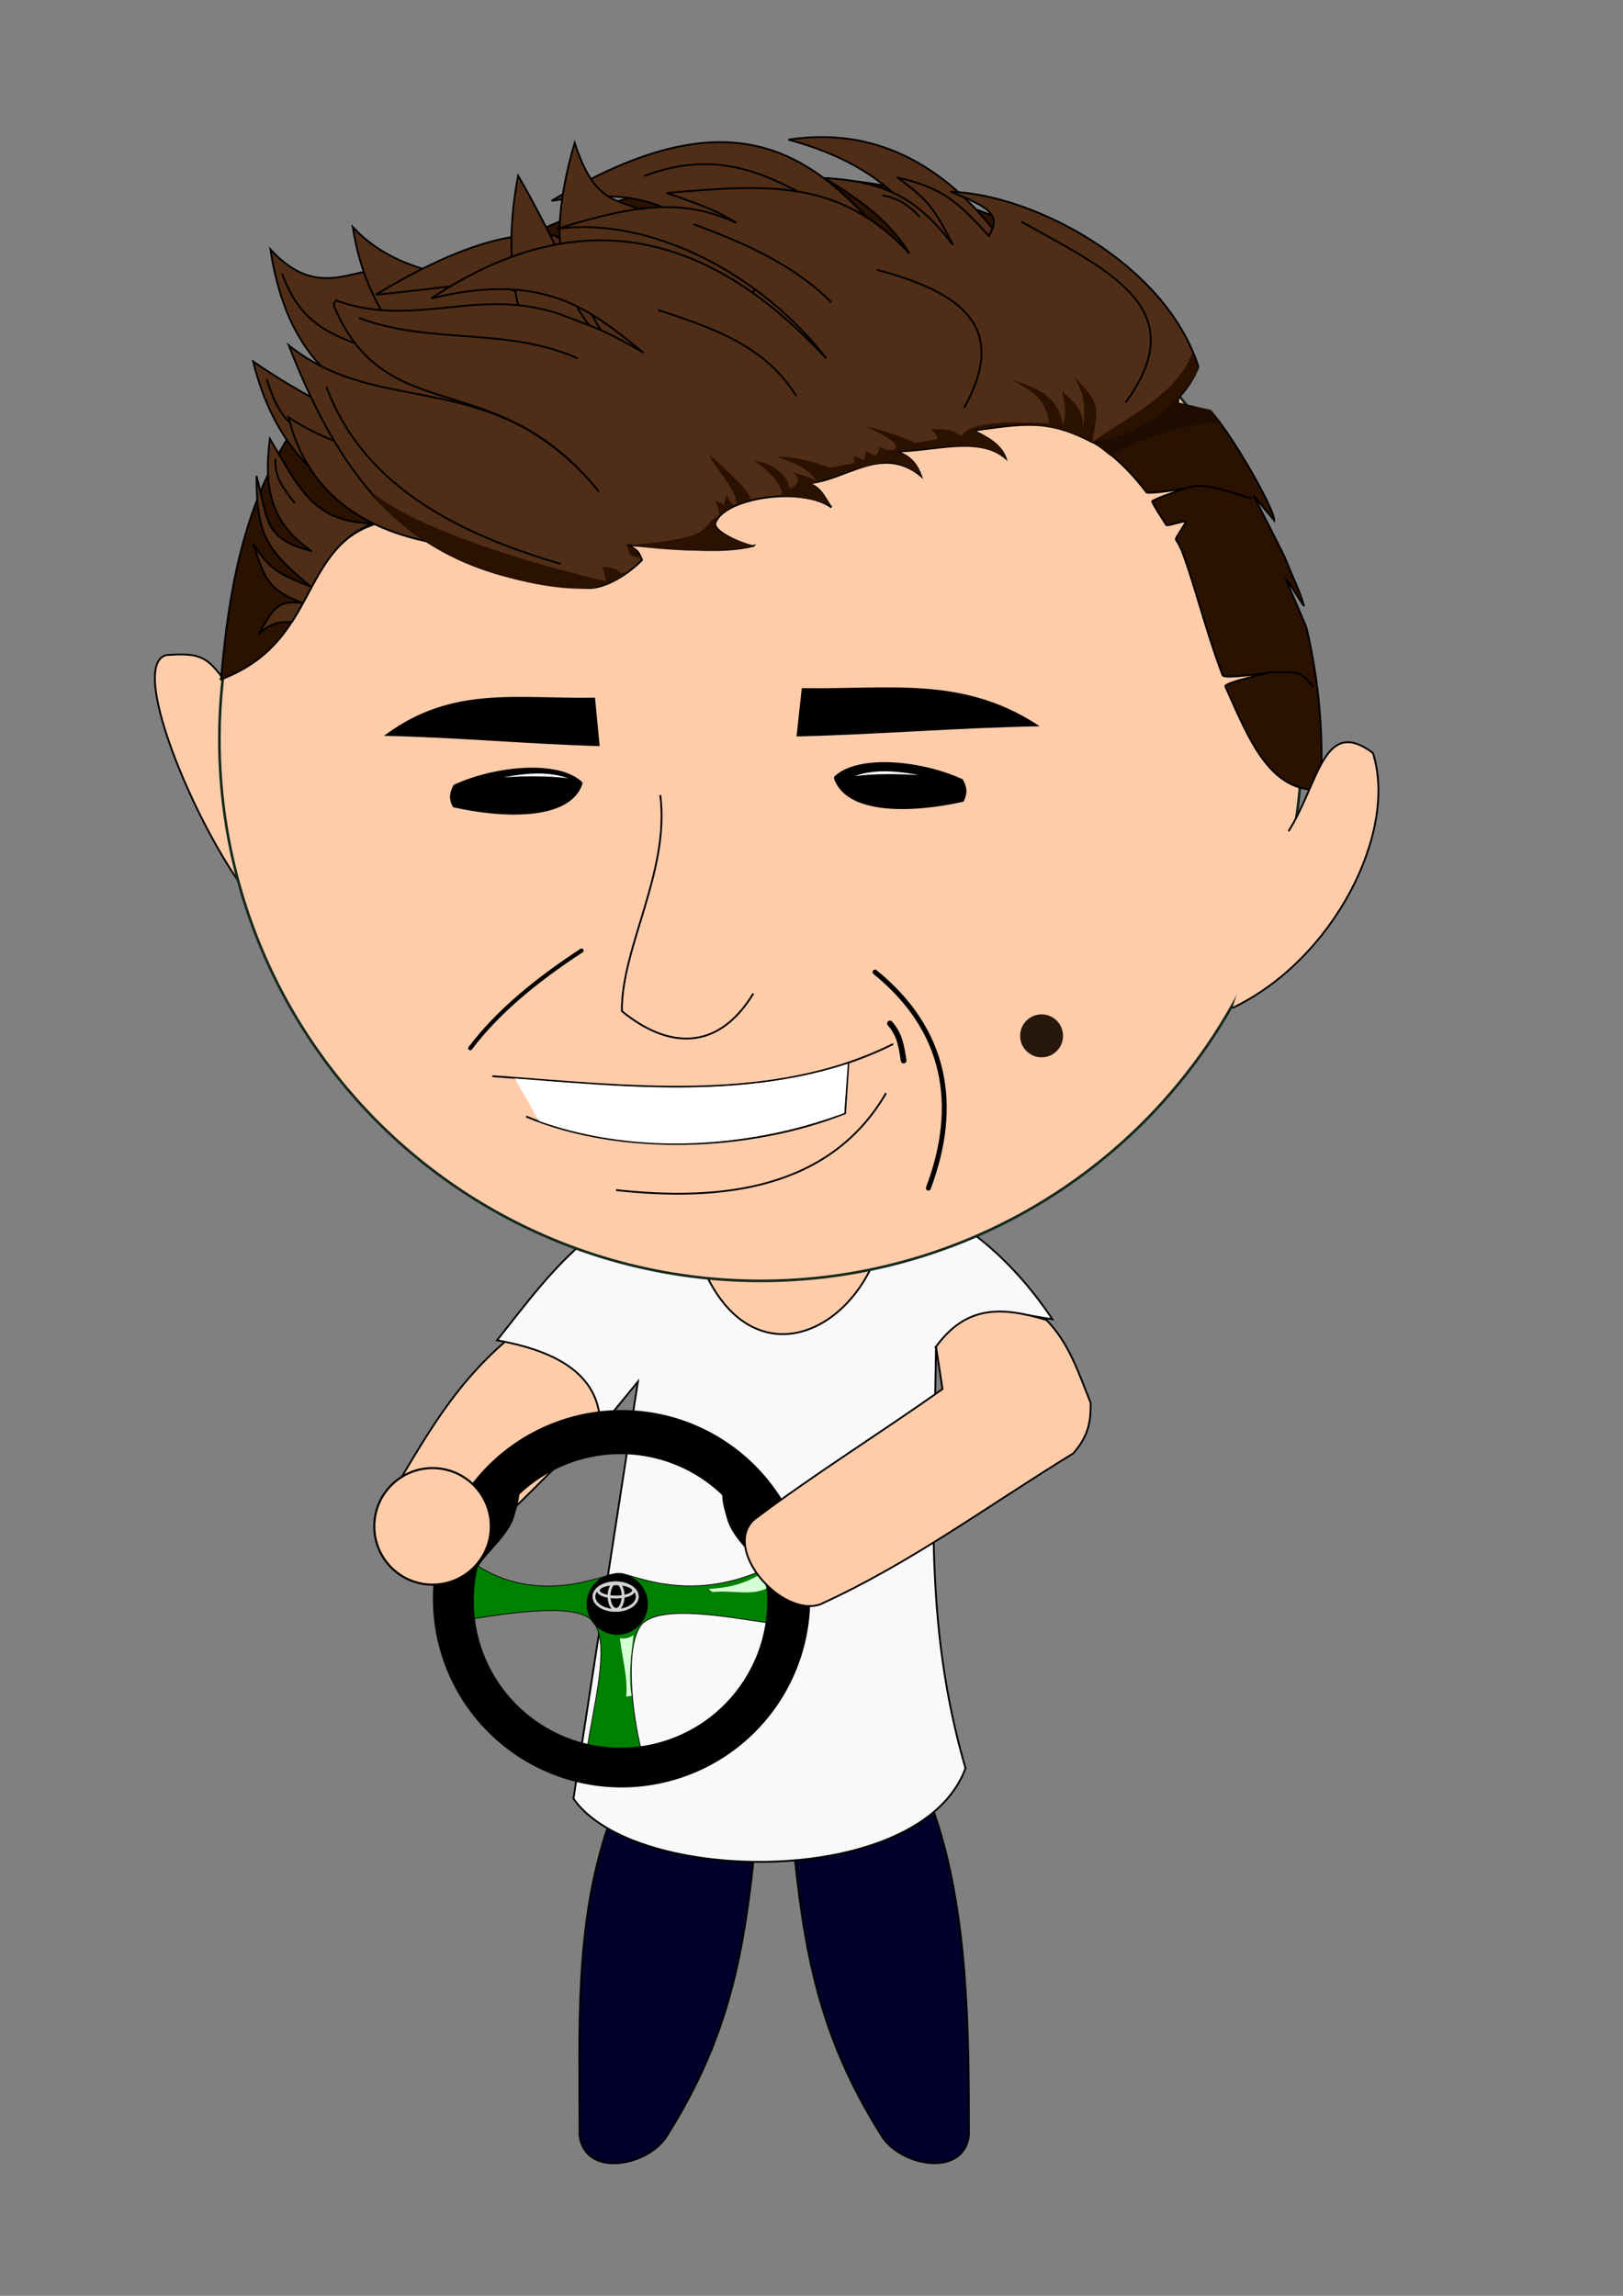 <?xml version="1.0" encoding="UTF-8" standalone="no"?>
<svg
   xmlns:dc="http://purl.org/dc/elements/1.1/"
   xmlns:cc="http://creativecommons.org/ns#"
   xmlns:rdf="http://www.w3.org/1999/02/22-rdf-syntax-ns#"
   xmlns:svg="http://www.w3.org/2000/svg"
   xmlns="http://www.w3.org/2000/svg"
   xmlns:sodipodi="http://sodipodi.sourceforge.net/DTD/sodipodi-0.dtd"
   xmlns:inkscape="http://www.inkscape.org/namespaces/inkscape"
   width="210mm"
   height="297mm"
   viewBox="0 0 210 297"
   version="1.1"
   id="svg2801"
   inkscape:version="1.0.1 (3bc2e813f5, 2020-09-07)"
   sodipodi:docname="Cedric.svg">
  <rect x="0" y="0" width="210" height="297" fill="#808080" stroke="none"/>
  <defs
     id="defs2795" />
  <sodipodi:namedview
     id="base"
     pagecolor="#ffffff"
     bordercolor="#666666"
     borderopacity="1.0"
     inkscape:pageopacity="0.0"
     inkscape:pageshadow="2"
     inkscape:zoom="0.35"
     inkscape:cx="-711.37918"
     inkscape:cy="469.24875"
     inkscape:document-units="mm"
     inkscape:current-layer="g3791"
     inkscape:document-rotation="0"
     showgrid="false"
     inkscape:snap-nodes="false"
     inkscape:window-width="1920"
     inkscape:window-height="1017"
     inkscape:window-x="1912"
     inkscape:window-y="-8"
     inkscape:window-maximized="1"
     showguides="true"
     inkscape:guide-bbox="true" />
  <g
     inkscape:label="Layer 1"
     inkscape:groupmode="layer"
     id="layer1">
    <g
       id="g4023"
       transform="matrix(0.891,0,0,0.891,-61.656,80.034)">
      <path
         style="fill:#00002b;stroke:#000000;stroke-width:0.265px;stroke-linecap:butt;stroke-linejoin:miter;stroke-opacity:1"
         d="m 204.895,173.476 c 4.929,14.378 5.008,31.76 5.008,46.775 -0.853,6.26 -10.148,4.362 -12.757,-0.095 -9.116,-14.52 -11.212,-26.666 -12.851,-43.278 z"
         id="path3561-4"
         sodipodi:nodetypes="ccccc" />
      <path
         style="fill:#00002b;stroke:#000000;stroke-width:0.265px;stroke-linecap:butt;stroke-linejoin:miter;stroke-opacity:1"
         d="m 157.522,175.286 c -4.929,14.378 -4.158,29.964 -4.158,44.979 0.853,6.26 10.148,4.362 12.757,-0.095 9.116,-14.52 11.212,-26.666 12.851,-43.278 z"
         id="path3561"
         sodipodi:nodetypes="ccccc" />
      <path
         style="fill:#ffccaa;fill-opacity:1;stroke:#000000;stroke-width:0.265px;stroke-linecap:butt;stroke-linejoin:miter;stroke-opacity:1"
         d="m 142.588,104.937 c -8.54,7.393 -12.589,15.831 -18.508,25.424 -1.8,4.638 3.041,10.554 8.085,8.219 9.034,-5.493 17.087,-15.395 24.141,-21.556 2.167,-9.369 2.57,-11.772 -13.717,-12.087 z"
         id="path3559"
         sodipodi:nodetypes="ccccc" />
      <path
         style="fill:#f9f9f9;stroke:#000000;stroke-width:0.265px;stroke-linecap:butt;stroke-linejoin:miter;stroke-opacity:1"
         d="m 205.129,105.705 c 5.147,-6.526 9.494,-5.177 16.905,-3.976 -3.172,-4.745 -6.989,-9.034 -11.559,-12.461 l -55.993,0.802 c -5.12,4.232 -8.994,9.534 -13.096,14.7 7.34,1.346 15.16,4.306 14.967,12.695 l 5.479,-6.682 -9.354,60.537 c 8.727,12.622 50.476,13.216 56.928,-4.41 -6.133,-21.159 -4.568,-39.223 -4.276,-61.205 z"
         id="path3555"
         sodipodi:nodetypes="cccccccccc" />
      <g
         id="g3842"
         transform="matrix(0.413,0,0,0.413,-15.141,111.626)">
        <path
           style="fill:#008000;stroke:#000000;stroke-width:0.265px;stroke-linecap:butt;stroke-linejoin:miter;stroke-opacity:1"
           d="m 372.261,62.744 c 23.234,14.766 46.737,1.655 49.561,2.646 2.739,-0.86 23.412,11.237 51.216,-1.512 2.646,6.468 1.609,12.676 1.323,18.899 -13.975,-2.007 -36.518,-6.407 -44.034,0 -6.83,6.847 -3.941,32.208 -0.43,45.383 l -19.319,-0.404 c 1.894,-14.41 8.583,-37.667 2.275,-45.226 -4.803,-7.042 -28.588,-3.342 -42.057,-1.265 0.025,-6.356 -2.501,-13.15 1.466,-18.521 z"
           id="path3802"
           sodipodi:nodetypes="cccccccccc" />
        <path
           id="path3793"
           style="opacity:1;fill:#000000;fill-opacity:1;stroke:none;stroke-width:0.384;stroke-linecap:round;stroke-linejoin:round;stroke-miterlimit:4;stroke-dasharray:none"
           d="M 422.767,7.938 A 66.335,66.335 0 0 0 356.432,74.272 66.335,66.335 0 0 0 422.767,140.607 66.335,66.335 0 0 0 489.101,74.272 66.335,66.335 0 0 0 422.767,7.938 Z M 422.388,23.434 A 51.594,51.594 0 0 1 473.982,75.028 51.594,51.594 0 0 1 422.388,126.622 51.594,51.594 0 0 1 370.795,75.028 51.594,51.594 0 0 1 422.388,23.434 Z" />
        <circle
           style="opacity:1;fill:#000000;fill-opacity:1;stroke:none;stroke-width:0.534;stroke-linecap:round;stroke-linejoin:round;stroke-miterlimit:4;stroke-dasharray:none"
           id="path3800"
           cx="421.254"
           cy="76.162"
           r="10.772" />
        <path
           style="fill:#000000;stroke:#000000;stroke-width:0.265px;stroke-linecap:butt;stroke-linejoin:miter;stroke-opacity:1"
           d="M 472.659,63.972 C 469.495,58.853 462.064,53.206 460.092,46.511 c -1.044,-3.545 -1.985,-6.791 -1.77,-9.262 1.643,-4.271 3.801,4.415 4.982,4.99 7.885,9.217 8.599,15.466 9.355,21.734 z"
           id="path3814"
           sodipodi:nodetypes="csccc" />
        <path
           style="fill:#000000;stroke:#000000;stroke-width:0.265px;stroke-linecap:butt;stroke-linejoin:miter;stroke-opacity:1"
           d="m 372.338,62.756 c 3.164,-5.119 10.595,-10.766 12.567,-17.461 1.044,-3.545 1.985,-6.791 1.77,-9.262 -1.643,-4.271 -3.801,4.415 -4.982,4.99 -7.885,9.217 -8.599,15.466 -9.355,21.734 z"
           id="path3814-3"
           sodipodi:nodetypes="csccc" />
        <path
           style="fill:#d5ffd5;stroke:none;stroke-width:0.265px;stroke-linecap:butt;stroke-linejoin:miter;stroke-opacity:1"
           d="m 453.423,70.826 c 7.419,-0.411 13.074,-1.969 19.11,-5.746 l 1.11,5.595 c -5.374,2.636 -11.981,0.537 -19.017,1.22 z"
           id="path3831"
           sodipodi:nodetypes="ccccc" />
        <path
           style="fill:#d5ffd5;fill-opacity:1;stroke:none;stroke-width:0.265px;stroke-linecap:butt;stroke-linejoin:miter;stroke-opacity:1"
           d="m 426.963,86.996 c -0.603,0.689 -3.029,1.626 -4.794,1.153 0.765,6.784 2.882,13.782 2.232,20.543 l 1.894,-0.315 c -1.197,-7.206 -0.129,-14.208 0.668,-21.382 z"
           id="path3833"
           sodipodi:nodetypes="ccccc" />
      </g>
      <path
         style="fill:#ffccaa;fill-opacity:1;stroke:#000000;stroke-width:0.265px;stroke-linecap:butt;stroke-linejoin:miter;stroke-opacity:1"
         d="m 221.166,101.83 c 3.328,3.401 4.659,7.711 6.414,12.027 0.008,2.279 -0.079,4.577 -2.539,7.35 -12.407,7.587 -23.456,15.856 -36.75,21.916 -5.616,1.905 -14.236,-7.961 -9.622,-12.294 8.831,-6.664 18.297,-12.515 27.395,-18.976 l -0.935,-6.147 c 4.367,-6.005 9.482,-5.862 16.036,-3.875 z"
         id="path3557"
         sodipodi:nodetypes="cccccccc" />
      <g
         id="g3791">
        <path
           style="fill:#ffccaa;fill-opacity:1;stroke:#000000;stroke-width:0.265px;stroke-linecap:butt;stroke-linejoin:miter;stroke-opacity:1"
           d="m 171.873,95.529 c 6.42,13.033 18.554,9.356 23.73,-1.074 z"
           id="path3662"
           sodipodi:nodetypes="ccc" />
        <path
           style="fill:#ffccaa;fill-opacity:1;stroke:#000000;stroke-width:0.265px;stroke-linecap:butt;stroke-linejoin:miter;stroke-opacity:1"
           d="M 102.621,10.205 C 99.515,5.565 98.542,4.893 93.36,5.292 87.469,6.72 98.491,32.188 106.022,41.01"
           id="path3549"
           sodipodi:nodetypes="ccc" />
        <path
           id="path3378"
           style="fill:#ffccaa;fill-opacity:1;stroke:#16291d;stroke-width:0.384;stroke-linecap:round;stroke-linejoin:round;stroke-miterlimit:4;stroke-dasharray:none"
           d="m 179.67,-61.072 a 78.61,78.61 0 0 0 -78.61,78.61 78.61,78.61 0 0 0 78.61,78.61 78.61,78.61 0 0 0 78.61,-78.61 78.61,78.61 0 0 0 -17.689,-49.681 h -56.108 v -28.781 a 78.61,78.61 0 0 0 -4.813,-0.148 z" />
        <path
           style="fill:#2b1100;stroke:#000000;stroke-width:0.265px;stroke-linecap:butt;stroke-linejoin:miter;stroke-opacity:1"
           d="m 101.295,8.82 c 15.459,-5.855 10.565,-21.135 25.391,-23.252 24.383,8.718 53.419,-2.211 75.905,-12.829 15.757,-4.176 25.56,-1.065 33.085,8.901 0.264,0.349 5.602,-0.534 5.602,-0.534 0,0 -4.909,1.605 -4.764,1.911 0.422,0.888 1.221,2.103 2.061,3.393 0.134,0.205 2.654,-0.698 2.789,-0.49 0.111,0.172 -1.526,2.401 -1.415,2.574 0.559,0.879 0.455,0.814 0.862,1.618 1.756,4.53 3.445,11.552 5.933,18.103 0.242,0.636 7.268,-0.47 7.268,-0.47 0,0 -7.138,1.508 -6.867,2.107 3.344,7.4 6.338,15.42 13.817,15.005 0.497,-7.911 -0.226,-15.824 -2.027,-23.472 -0.124,-0.527 -2.859,-6.598 -2.993,-7.122 -0.132,-0.514 2.739,4.318 2.597,3.806 -0.626,-2.267 -1.749,-4.306 -2.561,-6.511 -0.316,-0.858 -4.722,-9.379 -4.722,-9.379 l 2.988,3.56 c 0.084,-1.592 -6.142,-12.513 -9.247,-15.896 l -4.72,-1.112 0.735,-9.755 c -33.634,-31.612 -84.27,-30.218 -117.532,0.668 -16.262,13.597 -20.479,29.011 -22.183,49.178 z"
           id="path3380"
           sodipodi:nodetypes="cccscsssscscscssssccccccc" />
        <path
           style="fill:#502d16;fill-opacity:1;stroke:#000000;stroke-width:0.265px;stroke-linecap:butt;stroke-linejoin:miter;stroke-opacity:1"
           d="m 184.641,-34.585 c -10.909,-22.58 -17.014,-28.999 -35.341,-26.08 31.212,-18.785 41.921,-3.338 56.507,15.686 0.403,-11.674 -7.151,-20.552 -22.112,-24.568 16.777,-2.572 27.603,8.534 34.018,19.277 z"
           id="path3384"
           sodipodi:nodetypes="cccccc" />
        <path
           style="fill:#502d16;fill-opacity:1;stroke:#000000;stroke-width:0.265px;stroke-linecap:butt;stroke-linejoin:miter;stroke-opacity:1"
           d="m 146.295,-49.871 c -14.473,1.352 -14.701,0.309 -20.822,-0.679 -4.855,-0.783 -9.955,4.575 -16.999,-3.052 3.764,24.733 21.68,25.091 39.818,27.227 -9.797,6.36 -29.05,-1.82 -42.338,-10.97 6.707,26.93 31.425,23.938 43.937,23.901 z"
           id="path3384-2-7"
           sodipodi:nodetypes="csccccc" />
        <path
           style="fill:none;stroke:#000000;stroke-width:0.265px;stroke-linecap:butt;stroke-linejoin:miter;stroke-opacity:1"
           d="m 107.912,-34.774 c 2.097,6.339 3.253,6.227 8.504,10.205"
           id="path3477"
           sodipodi:nodetypes="cc" />
        <path
           style="fill:#502d16;fill-opacity:1;stroke:#000000;stroke-width:0.265px;stroke-linecap:butt;stroke-linejoin:miter;stroke-opacity:1"
           d="m 164.269,-48.051 c -14.473,1.352 -14.701,0.309 -20.822,-0.679 -4.855,-0.783 -15.969,-0.503 -23.012,-8.13 3.764,24.733 27.694,30.169 45.831,32.305 -9.797,6.36 -41.879,4.46 -55.167,-4.689 6.707,26.93 44.254,17.657 56.766,17.62 z"
           id="path3384-2"
           sodipodi:nodetypes="csccccc" />
        <path
           style="fill:#502d16;fill-opacity:1;stroke:#000000;stroke-width:0.265px;stroke-linecap:butt;stroke-linejoin:miter;stroke-opacity:1"
           d="m 163.131,-22.324 c -16.899,-31.256 -18.218,-26.606 -39.34,-24.725 31.212,-18.785 36.943,-4.032 51.529,14.992 0.403,-11.674 -10.458,-19.324 -25.419,-23.34 16.777,-2.572 27.603,8.534 34.018,19.277 z"
           id="path3384-4"
           sodipodi:nodetypes="cccccc" />
        <path
           style="fill:#502d16;fill-opacity:1;stroke:#000000;stroke-width:0.265px;stroke-linecap:butt;stroke-linejoin:miter;stroke-opacity:1"
           d="m 180.087,-51.612 c -13.691,-4.885 -11.319,-3.454 -16.451,-6.934 -4.07,-2.759 -7.816,-0.657 -10.981,-10.545 -7.03,24.01 3.782,30.028 19.322,39.621 -11.566,1.629 -19.351,-20.93 -27.534,-34.835 -5.289,27.244 12.167,41.983 23.525,47.232 z"
           id="path3384-2-7-8"
           sodipodi:nodetypes="csccccc" />
        <path
           style="fill:none;stroke:#000000;stroke-width:0.265px;stroke-linecap:butt;stroke-linejoin:miter;stroke-opacity:1"
           d="m 162.719,-64.256 c 9.505,-3.586 16.419,-1.227 24.757,3.591"
           id="path3473"
           sodipodi:nodetypes="cc" />
        <path
           style="fill:none;stroke:#000000;stroke-width:0.265px;stroke-linecap:butt;stroke-linejoin:miter;stroke-opacity:1"
           d="m 110.18,-50.082 c 2.814,7.724 7.501,9.115 14.741,11.528"
           id="path3475"
           sodipodi:nodetypes="cc" />
        <path
           style="fill:#502d16;stroke:#000000;stroke-width:0.265px;stroke-linecap:butt;stroke-linejoin:miter;stroke-opacity:1"
           d="M 154.592,-4.441 C 130.068,-5.677 119.476,-18.391 111.125,-39.688 c 13.662,10.92 29.742,2.598 45.074,21.261 -15.007,-18.628 -30.661,-8.85 -38.365,-26.647 -0.27,-0.47 -0.104,-0.82 0.189,-1.134 11.597,4.289 21.242,-2.424 33.451,2.362 4.156,1.642 4.909,1.615 11.185,5.229 -6.959,-5.438 -13.717,-12.132 -30.84,-7.875 22.646,-15.032 41.25,-8.654 57.358,8.693 -9.247,-11.98 -25.186,-20.647 -39.121,-18.804 9.647,-2.922 17.619,-4.905 26.08,-0.85 -3.114,-2.044 -6.635,-3.102 -10.111,-4.347 14.91,-1.319 25.215,-1.996 35.246,8.788 -2.97,-4.902 -7.576,-8.054 -12.379,-10.961 9.264,0.507 13.76,3.233 18.71,9.733 -2.75,-5.338 -3.591,-6.588 -8.126,-9.827 6.664,1.531 8.841,3.563 13.324,8.504 1.82,-3.047 0.168,-4.163 -5.575,-6.426 12.114,0.381 31.297,10.499 36.002,25.419 -1.994,5.447 -9.412,10.774 -15.403,10.961 -6.613,-3.536 -10.32,-2.61 -17.292,-1.701 2.144,1.001 4.066,2.132 4.714,4.014 -3.888,-3.337 -10.483,-0.987 -15.959,-0.99 2.258,0.655 3.101,2.055 3.685,3.591 -5.78,-4.742 -10.961,0.693 -16.442,1.039 1.865,0.501 2.443,2.172 3.402,3.496 -4.286,-3.069 -15.36,-1.437 -16.82,2.173 -0.624,1.544 5.365,3.696 5.575,3.402 -4.889,1.262 -11.632,0.311 -18.426,-0.094 1.816,0.693 1.855,1.48 2.173,2.173 -2.541,2.515 -5.62,4.117 -7.843,4.063 z"
           id="path3382"
           sodipodi:nodetypes="ccccccccccccccccccccccccccscccc" />
        <path
           style="fill:#502d16;fill-opacity:1;stroke:#000000;stroke-width:0.265px;stroke-linecap:butt;stroke-linejoin:miter;stroke-opacity:1"
           d="m 123.412,-13.831 c -8.696,-0.109 -10.752,-5.116 -15.025,-12.292 -0.884,7.107 0.035,12.209 6.087,16.33 -7.111,-1.896 -6.278,-4.424 -8.028,-10.924 0.024,8.872 1.587,10.781 7.879,16.074 -4.706,-1.907 -5.838,-2.333 -8.366,-6.249 1.723,5.29 2.209,6.657 7.13,8.621 -3.959,-0.498 -4.332,1.251 -6.318,4.49 1.723,-1.528 2.622,-1.75 4.814,-1.75 3.34,-5.084 5.114,-11.784 11.827,-14.299 z"
           id="path3407"
           sodipodi:nodetypes="cccccccccc" />
        <path
           style="fill:none;stroke:#000000;stroke-width:0.265px;stroke-linecap:butt;stroke-linejoin:miter;stroke-opacity:1"
           d="m 116.606,-33.64 c 5.552,14.867 19.813,21.462 34.018,25.702"
           id="path3463"
           sodipodi:nodetypes="cc" />
        <path
           style="fill:none;stroke:#000000;stroke-width:0.265px;stroke-linecap:butt;stroke-linejoin:miter;stroke-opacity:1"
           d="m 121.33,-43.656 c 10.44,3.925 21.385,1.252 31.75,5.859"
           id="path3465"
           sodipodi:nodetypes="cc" />
        <path
           style="fill:none;stroke:#000000;stroke-width:0.265px;stroke-linecap:butt;stroke-linejoin:miter;stroke-opacity:1"
           d="m 164.798,-44.79 c 7.983,2.579 15.567,5.217 20.033,12.473"
           id="path3467"
           sodipodi:nodetypes="cc" />
        <path
           style="fill:none;stroke:#000000;stroke-width:0.265px;stroke-linecap:butt;stroke-linejoin:miter;stroke-opacity:1"
           d="m 169.9,-57.263 c 7.244,2.633 14.513,5.819 20.033,11.339"
           id="path3469"
           sodipodi:nodetypes="cc" />
        <path
           style="fill:none;stroke:#000000;stroke-width:0.265px;stroke-linecap:butt;stroke-linejoin:miter;stroke-opacity:1"
           d="m 217.525,-57.641 c 12.614,7.104 25.22,12.533 15.119,26.269"
           id="path3471"
           sodipodi:nodetypes="cc" />
        <path
           style="fill:none;stroke:#000000;stroke-width:0.265px;stroke-linecap:butt;stroke-linejoin:miter;stroke-opacity:1"
           d="m 109.188,-23.198 c -0.047,2.979 1.115,4.078 2.788,6.426"
           id="path3479"
           sodipodi:nodetypes="cc" />
        <path
           style="fill:none;stroke:#000000;stroke-width:0.265px;stroke-linecap:butt;stroke-linejoin:miter;stroke-opacity:1"
           d="m 241.294,-18.876 c 2.418,-1.168 6.494,0.519 9.672,1.437"
           id="path3481"
           sodipodi:nodetypes="cc" />
        <path
           style="fill:none;stroke:#000000;stroke-width:0.265px;stroke-linecap:butt;stroke-linejoin:miter;stroke-opacity:1"
           d="m 254.04,7.818 c 3.009,0.031 3.769,-0.609 5.88,2.071"
           id="path3483"
           sodipodi:nodetypes="cc" />
        <path
           style="fill:none;stroke:#000000;stroke-width:0.265px;stroke-linecap:butt;stroke-linejoin:miter;stroke-opacity:1"
           d="m 196.548,-50.649 c 11.991,3.203 19.316,8.126 12.662,20.033"
           id="path3485"
           sodipodi:nodetypes="cc" />
        <path
           style="fill:none;stroke:#000000;stroke-width:0.265px;stroke-linecap:butt;stroke-linejoin:miter;stroke-opacity:1"
           d="m 197.327,-61.445 c 2.354,0.348 3.853,1.447 5.433,3.118"
           id="path3487"
           sodipodi:nodetypes="cc" />
        <path
           style="mix-blend-mode:darken;fill:#2b1100;fill-opacity:1;stroke:none;stroke-width:0.265px;stroke-linecap:butt;stroke-linejoin:miter;stroke-opacity:1"
           d="m 155.442,-4.46 c -4.278,0.524 -11.91,-0.811 -18.724,-3.714 -7.502,-3.196 -12.477,-8.322 -13.659,-10.296 8.69,7.302 34.162,13.058 34.162,13.058 -0.34,-1.203 -0.331,-2.205 -0.802,-2.205 0.966,0.293 2.314,0.078 2.806,1.002 1.49,0.005 2.22,-1.108 3.209,-1.89 -0.796,-0.97 -1.717,0.295 -2.173,-2.173 0,0 5.835,-0.262 9.622,-1.453 2.159,-0.679 2.222,-2.412 3.753,-2.681 0.059,-0.764 -0.143,-1.527 -0.619,-2.291 0.665,0.25 1.436,0.447 1.417,1.039 -0.249,-0.755 0.117,-1.305 0.378,-1.89 0.217,0.697 0.478,1.341 1.134,1.512 1.121,-1.275 -3.467,-6.03 -3.78,-7.465 0.991,1.12 6.229,5.336 5.953,6.615 1.483,-0.447 3.003,-0.42 4.536,-0.472 0.51,-1.154 -1.432,-3.518 -3.874,-5.103 3.488,0.293 5.234,3.122 5.031,4.008 1.535,-0.625 1.713,-1.758 0.376,-2.387 0,0 2.202,0.454 3.665,1.309 -1.566,-2.134 -3.461,-2.699 -5.844,-3.581 2.759,-0.042 5.182,0.747 7.751,1.604 l 3.475,-0.668 v -1.069 l 1.47,0.668 0.267,-1.336 1.336,0.668 c 0.513,-0.442 0.645,-0.939 0.535,-1.47 0.653,0.699 1.399,0.66 2.138,0.668 1.347,-0.971 -1.704,-2.249 -4.009,-3.475 2.504,0.543 4.857,1.44 7.216,2.405 l 3.074,-0.535 c 0.153,-0.63 -0.475,-1 -0.802,-1.47 3.052,-0.07 3.587,0.538 4.41,1.069 1.007,-2.385 8.185,-2.102 12.695,-1.871 -0.386,-3.497 -2.497,-4.789 -5.345,-6.281 4.346,1.317 6.513,2.565 7.35,6.414 0.571,-1.72 0.226,-3.102 -0.134,-4.811 2.115,1.85 3.328,3.068 2.933,5.833 v 0 c 0.564,-3.33 0.418,-5.417 -1.33,-8.105 3.859,3.962 3.751,4.26 2.784,9.672 -5.378,-2.958 -10.657,-3.1 -17.191,-1.699 1.904,0.973 3.866,1.984 4.722,3.917 -3.834,-2.25 -6.162,-1.931 -15.879,-0.839 -0.014,0.002 1.325,0.378 2.083,1.138 0.969,0.971 1.411,2.377 1.411,2.377 0,0 -2.905,-2.137 -4.97,-1.975 -0.941,0.074 -3.114,0.299 -11.001,3.115 1.287,0.459 2.932,3.416 2.932,3.416 0.528,-0.573 -7.332,-2.579 -11.494,-1.125 -1.039,0.363 -2.195,0.576 -3.041,1.072 -0.704,0.412 -1.274,0.848 -1.76,1.324 -2.351,2.301 2.95,3.573 5.058,4.358 -4.233,0.85 -10.372,0.962 -18.434,-0.147 1.536,0.683 1.831,1.429 2.173,2.173 0,0 -1.602,1.635 -3.465,2.705 -1.367,0.785 -3.14,1.218 -3.528,1.339 z"
           id="path3489"
           sodipodi:nodetypes="cscsccccsccccccccccccccccccccccccccccccccccccsscsccssscccsc" />
        <path
           style="fill:none;stroke:none;stroke-width:0.265px;stroke-linecap:butt;stroke-linejoin:miter;stroke-opacity:1"
           d="m 212.801,-55.562 4.914,5.292 -0.09,4.768 1.036,-4.911 -5.178,-6.481"
           id="path3493" />
        <path
           style="mix-blend-mode:darken;fill:#2b1100;fill-opacity:1;stroke:none;stroke-width:0.265px;stroke-linecap:butt;stroke-linejoin:miter;stroke-opacity:1"
           d="m 227.92,-25.702 c 1.021,0.088 2.156,-0.276 3.26,-0.52 1.676,-0.567 3.537,-1.549 5.386,-2.504 1.486,-1.092 2.842,-2.276 4.016,-3.591 l 2.221,-2.882 0.425,-1.228 -0.898,-2.126 c -2.205,6.029 -9.558,9.338 -14.41,12.851 z"
           id="path3495"
           sodipodi:nodetypes="cccccccc" />
        <path
           style="mix-blend-mode:darken;fill:#1f0c00;fill-opacity:1;stroke:none;stroke-width:0.265px;stroke-linecap:butt;stroke-linejoin:miter;stroke-opacity:1"
           d="m 228.264,-25.422 2.126,1.748 c 5.443,-2.706 9.979,-4.447 16.064,-4.866 l -1.465,-1.795 -4.63,-0.898 -0.189,-0.567 c -3.605,3.833 -7.732,5.218 -11.906,6.378 z"
           id="path3497"
           sodipodi:nodetypes="ccccccc" />
        <path
           style="fill:#000000;stroke:#000000;stroke-width:0.265px;stroke-linecap:butt;stroke-linejoin:miter;stroke-opacity:1"
           d="m 185.752,10.223 -0.735,6.749 c 11.665,-0.292 23.054,-1.243 34.745,-1.47 -10.877,-7.038 -21.209,-5.101 -34.01,-5.279 z"
           id="path3499"
           sodipodi:nodetypes="cccc" />
        <path
           style="fill:#000000;stroke:#000000;stroke-width:0.25px;stroke-linecap:butt;stroke-linejoin:miter;stroke-opacity:1"
           d="m 155.492,11.602 0.652,6.771 c -10.347,-0.293 -20.449,-1.247 -30.82,-1.475 9.648,-7.062 18.813,-5.118 30.168,-5.296 z"
           id="path3499-5"
           sodipodi:nodetypes="cccc" />
        <path
           style="fill:#000000;stroke:#000000;stroke-width:0.265px;stroke-linecap:butt;stroke-linejoin:miter;stroke-opacity:1"
           d="m 190.405,23.057 c 3.383,-3.284 12.618,-2.347 18.521,0.378 0.43,0.853 0.779,1.738 0.095,3.024 -6.989,1.578 -16.906,2.046 -18.615,-3.402 z"
           id="path3516"
           sodipodi:nodetypes="cccc" />
        <path
           style="fill:#000000;stroke:#000000;stroke-width:0.265px;stroke-linecap:butt;stroke-linejoin:miter;stroke-opacity:1"
           d="m 153.687,23.858 c -3.383,-3.284 -12.618,-2.347 -18.521,0.378 -0.43,0.853 -0.779,1.738 -0.095,3.024 6.989,1.578 16.906,2.046 18.615,-3.402 z"
           id="path3516-3"
           sodipodi:nodetypes="cccc" />
        <path
           style="fill:none;stroke:#000000;stroke-width:0.265px;stroke-linecap:butt;stroke-linejoin:miter;stroke-opacity:1"
           d="m 165.081,25.608 c 1.432,11.08 -5.669,22.12 -5.575,31.372 6.555,5.393 13.871,6.026 19.088,-2.551"
           id="path3533"
           sodipodi:nodetypes="ccc" />
        <path
           style="fill:none;stroke:#000000;stroke-width:0.602;stroke-linecap:round;stroke-linejoin:miter;stroke-opacity:1;stroke-miterlimit:4;stroke-dasharray:none"
           d="m 153.647,48.192 c -6.497,4.249 -12.15,8.859 -16.158,14.174"
           id="path3535"
           sodipodi:nodetypes="cc" />
        <path
           style="fill:none;stroke:#000000;stroke-width:0.714;stroke-linecap:round;stroke-linejoin:miter;stroke-opacity:1;stroke-miterlimit:4;stroke-dasharray:none"
           d="m 196.264,51.31 c 10.389,8.42 12.274,19.361 7.749,31.372"
           id="path3537"
           sodipodi:nodetypes="cc" />
        <path
           style="fill:none;stroke:#000000;stroke-width:0.265px;stroke-linecap:butt;stroke-linejoin:miter;stroke-opacity:1"
           d="m 140.702,66.429 c 18.908,1.339 40.438,4.208 58.114,-4.63 h 0.095"
           id="path3539"
           sodipodi:nodetypes="ccc" />
        <path
           style="fill:none;stroke:#000000;stroke-width:0.826;stroke-linecap:round;stroke-linejoin:miter;stroke-opacity:1;stroke-miterlimit:4;stroke-dasharray:none"
           d="m 198.438,58.775 c 1.452,1.663 1.657,3.293 1.984,5.386"
           id="path3541"
           sodipodi:nodetypes="cc" />
        <path
           style="fill:#ffccaa;fill-opacity:1;stroke:#000000;stroke-width:0.265px;stroke-linecap:butt;stroke-linejoin:miter;stroke-opacity:1"
           d="M 197.871,68.886 C 189.63,83.046 173.671,84.618 158.655,82.966"
           id="path3545"
           sodipodi:nodetypes="cc" />
        <path
           style="fill:none;stroke:#000000;stroke-width:0.265px;stroke-linecap:butt;stroke-linejoin:miter;stroke-opacity:1"
           d="m 192.396,64.522 -0.478,7.293 c -13.772,5.48 -32.561,6.219 -46.302,0.472"
           id="path3543"
           sodipodi:nodetypes="ccc" />
        <path
           style="fill:#ffccaa;fill-opacity:1;stroke:#000000;stroke-width:0.265px;stroke-linecap:butt;stroke-linejoin:miter;stroke-opacity:1"
           d="m 256.311,30.87 c 4.401,-6.879 5.039,-16.792 12.257,-11.372 3.673,11.388 -5.629,29.984 -20.409,37.03"
           id="path3547"
           sodipodi:nodetypes="ccc" />
        <circle
           style="fill:#28170b;fill-opacity:1;stroke:none;stroke-width:0.765;stroke-linecap:round;stroke-linejoin:round"
           id="path3551"
           cx="220.455"
           cy="60.571"
           r="3.118" />
      </g>
      <path
         style="fill:#ffffff;stroke:none;stroke-width:0.265px;stroke-linecap:butt;stroke-linejoin:miter;stroke-opacity:1"
         d="m 143.962,66.76 3.52,6.189 c 11.126,3.939 26.744,5.129 44.317,-1.152 l 0.52,-7.163 c -16.04,5.183 -32.98,3.279 -48.357,2.126 z"
         id="path3888"
         sodipodi:nodetypes="ccccc" />
      <circle
         style="opacity:1;fill:#ffccaa;fill-opacity:1;stroke:#000000;stroke-width:0.307;stroke-linecap:round;stroke-linejoin:round;stroke-miterlimit:4;stroke-dasharray:none;stroke-opacity:1"
         id="path3844"
         cx="132.013"
         cy="131.792"
         r="8.463" />
      <path
         id="path3878"
         style="opacity:1;fill:none;fill-opacity:1;stroke:#d2d2d2;stroke-width:0.411;stroke-linecap:round;stroke-linejoin:round;stroke-miterlimit:4;stroke-dasharray:none;stroke-opacity:1"
         d="m 161.743,141.987 a 3.148,2.003 0 0 1 -3.148,2.003 3.148,2.003 0 0 1 -3.148,-2.003 3.148,2.003 0 0 1 3.148,-2.003 3.148,2.003 0 0 1 3.148,2.003 z m -3.078,-2.013 a 1.021,1.937 0 0 1 1.021,1.937 1.021,1.937 0 0 1 -1.021,1.937 1.021,1.937 0 0 1 -1.021,-1.937 1.021,1.937 0 0 1 1.021,-1.937 z m 2.54,1.116 a 2.565,0.957 0 0 1 -2.565,0.957 2.565,0.957 0 0 1 -2.565,-0.957 2.565,0.957 0 0 1 2.565,-0.957 2.565,0.957 0 0 1 2.565,0.957 z" />
    </g>
    <path
       style="fill:#ffffff;stroke:#000000;stroke-width:0.265px;stroke-linecap:butt;stroke-linejoin:miter;stroke-opacity:1"
       d="m 109.581,100.694 c 3.618,-1.812 7.765,-0.871 11.559,-0.134 -4.072,-0.321 -8.048,-0.481 -11.559,0.134 z"
       id="path11016"
       sodipodi:nodetypes="ccc" />
    <path
       style="fill:#ffffff;stroke:#000000;stroke-width:0.265px;stroke-linecap:butt;stroke-linejoin:miter;stroke-opacity:1"
       d="m 74.511,100.977 c -3.618,-1.812 -7.765,-0.871 -11.559,-0.134 4.072,-0.321 8.048,-0.481 11.559,0.134 z"
       id="path11016-3"
       sodipodi:nodetypes="ccc" />
  </g>
</svg>
